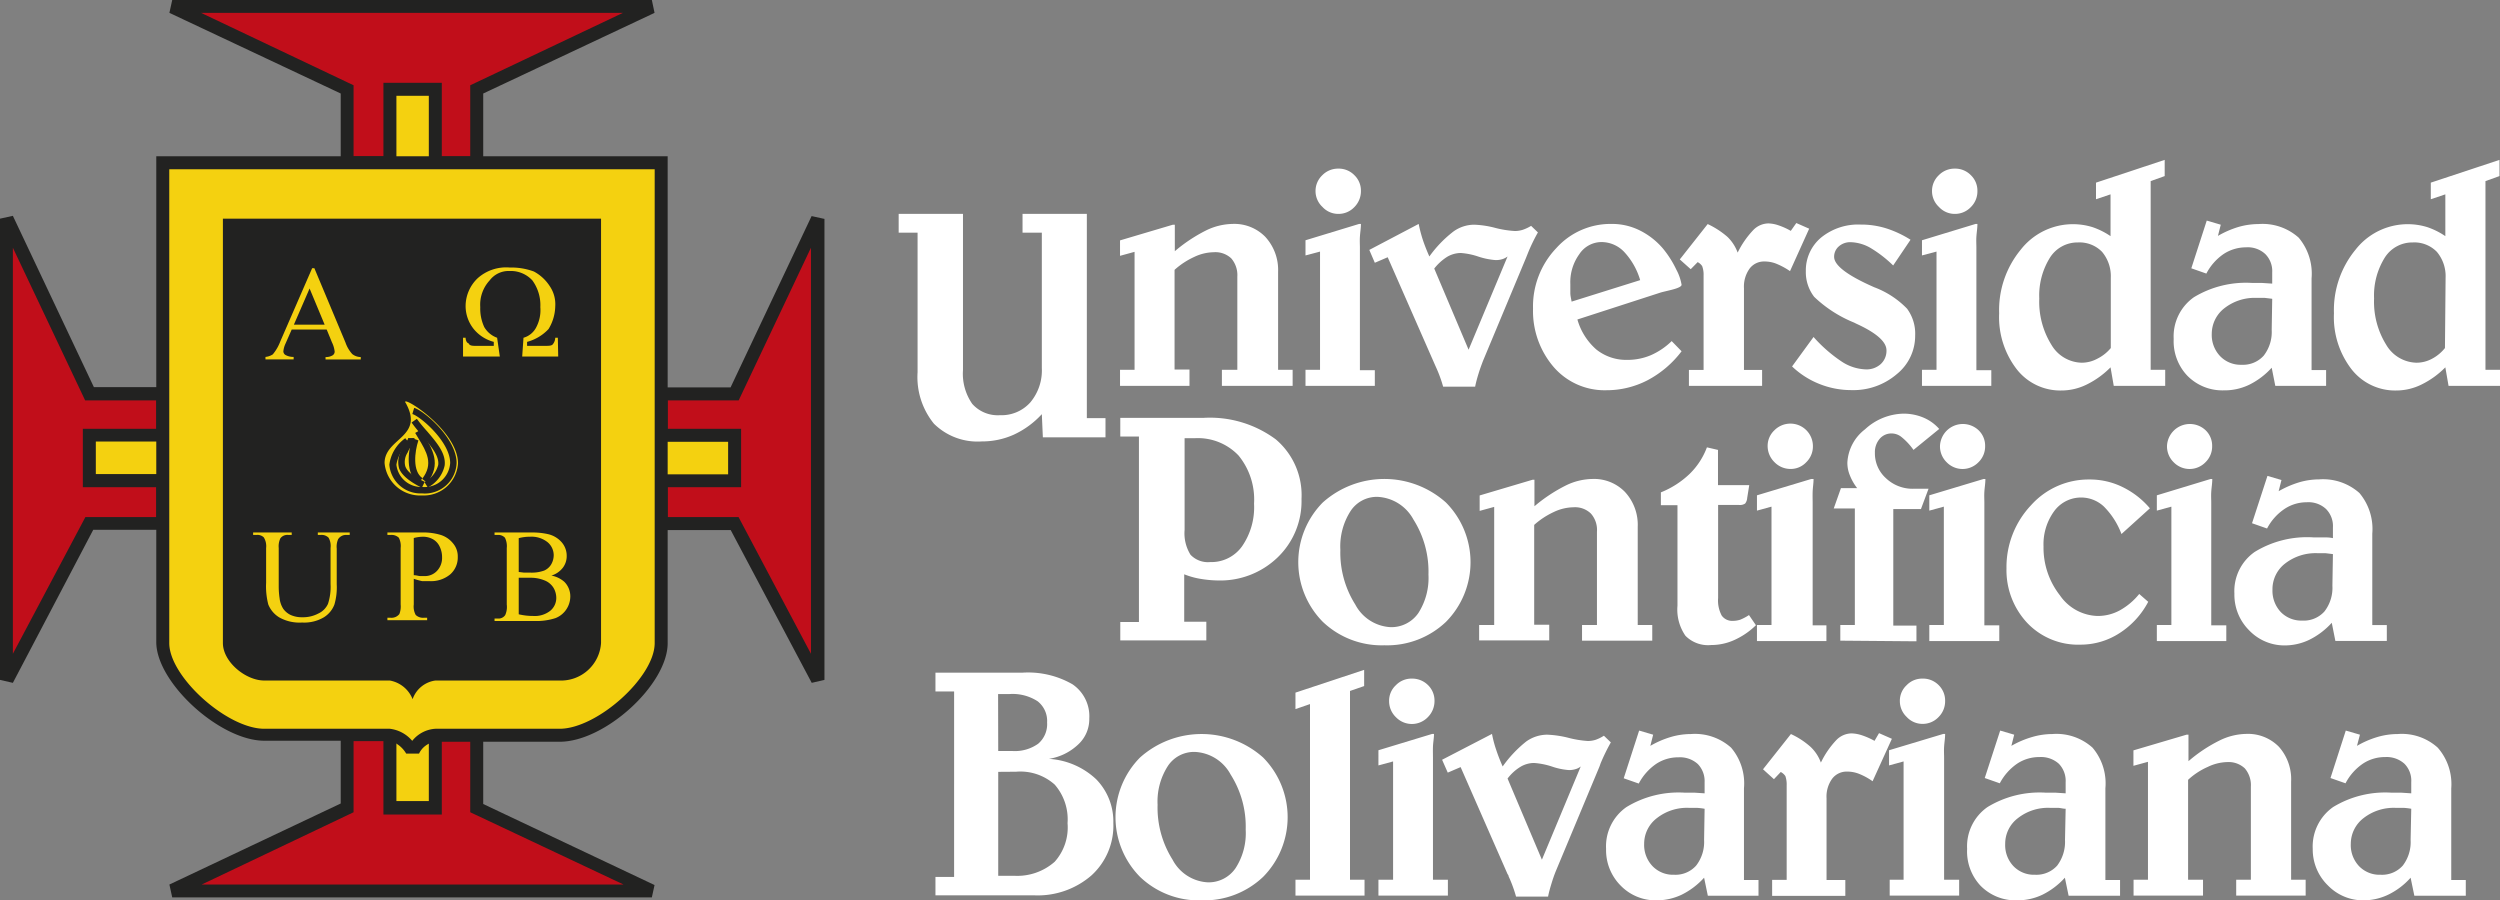 <svg xmlns="http://www.w3.org/2000/svg" viewBox="0 0 194.37 70"><rect x="0" y="0" width="194.37" height="70" fill="#808080" stroke="none"/><defs><style>.cls-1,.cls-4{fill:#f4d110;}.cls-2{fill:#c10e1a;}.cls-2,.cls-4,.cls-5{fill-rule:evenodd;}.cls-3,.cls-5{fill:#222221;}.cls-6{fill:#fff;}</style></defs><g id="Capa_2" data-name="Capa 2"><g id="Capa_2-2" data-name="Capa 2"><rect class="cls-1" x="28.37" y="5.08" width="7.45" height="8.67"/><rect class="cls-1" x="28.37" y="56.03" width="7.45" height="8.67"/><rect class="cls-1" x="49.81" y="31.85" width="8.67" height="7.45"/><rect class="cls-1" x="4.8" y="31.85" width="8.67" height="7.45"/><polygon class="cls-2" points="13.38 0.5 50.68 0.5 37.07 6.95 37.07 12.66 33.85 12.66 33.85 6.95 30.31 6.95 30.31 12.66 26.99 12.66 26.99 6.95 13.38 0.5"/><path class="cls-3" d="M37.57,13.16H33.34V7.45H30.82v5.71H26.49V7.27L13.17,1l.22-1H50.68l.21,1L37.57,7.27Zm-3.22-1h2.21V6.63L48.43,1H15.63L27.49,6.63v5.52h2.32V6.44h4.54Z"/><polygon class="cls-2" points="13.38 69.27 50.68 69.27 37.07 62.83 37.07 57.12 33.85 57.12 33.85 62.83 30.31 62.83 30.31 57.12 26.99 57.12 26.99 62.83 13.38 69.27"/><path class="cls-3" d="M50.68,69.77H13.39l-.22-1,13.32-6.3v-5.9h4.33v5.71h2.52V56.61h4.23v5.9l13.32,6.3Zm-35-1h32.8L36.56,63.15V57.62H34.35v5.71H29.81V57.62H27.49v5.53Z"/><polygon class="cls-2" points="0.5 17.02 6.94 30.63 12.66 30.63 12.66 33.85 6.94 33.85 6.94 37.38 12.66 37.38 12.66 40.71 6.94 40.71 0.5 52.86 0.5 17.02"/><path class="cls-3" d="M1,53.09,0,52.86V17l1-.22,6.3,13.32h5.9v4.23H7.45v2.53h5.71v4.33H7.25ZM1,19.26V50.83L6.64,40.2h5.51V37.88H6.44V33.34h5.71V31.13H6.62Z"/><polygon class="cls-2" points="63.55 17.02 57.12 30.63 51.4 30.63 51.4 33.85 57.12 33.85 57.12 37.38 51.4 37.38 51.4 40.71 57.12 40.71 63.55 52.86 63.55 17.02"/><path class="cls-3" d="M63.11,53.09l-6.3-11.88H50.9V36.88h5.71V34.35H50.9V30.12h5.9L63.1,16.8l1,.22V52.86ZM51.91,40.2h5.51l5.63,10.63V19.26L57.43,31.13H51.91v2.21h5.71v4.54H51.91Z"/><path class="cls-4" d="M12.66,12.66H51.4V50c0,2.91-4.67,7.17-7.89,7.17H33.85a2,2,0,0,0-1.77,1.45,2.36,2.36,0,0,0-1.77-1.45H20.55c-3.12,0-7.89-4.26-7.89-7.17Z"/><path class="cls-3" d="M32.58,58.59l-1,0a2.2,2.2,0,0,0-1.27-1H20.55c-3.45,0-8.4-4.52-8.4-7.67V12.15H51.91V50c0,3.22-4.87,7.67-8.4,7.67H33.85A1.64,1.64,0,0,0,32.58,58.59ZM13.16,13.16V50c0,2.61,4.49,6.66,7.39,6.66h9.76a2.69,2.69,0,0,1,1.74.94,2.49,2.49,0,0,1,1.8-.94h9.66c2.9,0,7.39-4,7.39-6.66V13.16Z"/><path class="cls-5" d="M17.33,17h29.4V50a3.12,3.12,0,0,1-3.22,2.91H33.85a2.18,2.18,0,0,0-1.77,1.45,2.35,2.35,0,0,0-1.77-1.45H20.55c-1.46,0-3.22-1.46-3.22-2.91Z"/><path class="cls-4" d="M31.56,31.36c-.62-.84,4.05,2,4.05,4.67a2.67,2.67,0,0,1-2.8,2.49A2.77,2.77,0,0,1,29.9,36C29.9,34.06,33,34,31.56,31.36Z"/><path class="cls-3" d="M32.81,38.36a2.43,2.43,0,0,1-2.54-2.23,3,3,0,0,1,1.24-2.06l.31.39a2.56,2.56,0,0,0-1,1.67,1.94,1.94,0,0,0,2,1.73A2,2,0,0,0,35,36c0-1.67-2.34-3.64-2.94-3.81l.14-.48c.77.22,3.3,2.37,3.3,4.29A2.47,2.47,0,0,1,32.81,38.36Z"/><path class="cls-3" d="M32.8,37.92c-1-.49-1.58-1-1.77-1.5a1.84,1.84,0,0,1,.2-1.44,3.77,3.77,0,0,1,.32-.58c.11-.16.18-.25.18-.34h.5a1.14,1.14,0,0,1-.26.63,2.28,2.28,0,0,0-.28.5,1.33,1.33,0,0,0-.18,1.06c.14.41.62.8,1.51,1.21Z"/><path class="cls-3" d="M33.26,37.9,33,37.48a2.11,2.11,0,0,0,1.07-1.33c.09-.71-.55-1.45-1.22-2.24-.29-.34-.59-.69-.85-1.06l.41-.29c.25.35.54.69.82,1,.75.88,1.46,1.71,1.34,2.64A2.54,2.54,0,0,1,33.26,37.9Z"/><path class="cls-3" d="M33.21,37.54l-.39-.31c.91-1.17.35-2.1-.3-3.17l-.24-.4.43-.25.24.39C33.63,34.93,34.34,36.1,33.21,37.54Z"/><path class="cls-3" d="M32.56,37.59c-1.08-.72-.83-2.55-.51-3.51l.48.16c-.3.9-.46,2.41.31,2.93Z"/><path class="cls-4" d="M43.4,27.72H40.6l.1-1.46a1.6,1.6,0,0,0,1-.83,2.86,2.86,0,0,0,.31-1.55,3.26,3.26,0,0,0-.62-2.08,2.28,2.28,0,0,0-1.77-.73,1.85,1.85,0,0,0-1.55.73,2.78,2.78,0,0,0-.73,2.08,3.4,3.4,0,0,0,.31,1.55,1.9,1.9,0,0,0,1,.83l.21,1.46H36V26.26h.2c0,.21.11.42.22.42.1.21.3.21.62.21h1.35v-.31a3,3,0,0,1-1.56-1,2.86,2.86,0,0,1-.63-1.77,3,3,0,0,1,.94-2.18,3.32,3.32,0,0,1,2.49-.83,5.07,5.07,0,0,1,1.88.31,3.34,3.34,0,0,1,1.24,1.15,2.49,2.49,0,0,1,.42,1.55,3.52,3.52,0,0,1-.52,1.77,3.52,3.52,0,0,1-1.67,1v.31h1.35c.32,0,.52,0,.63-.1a.85.85,0,0,0,.21-.53h.2Z"/><path class="cls-6" d="M69.87,16.63h5V28.77a4.1,4.1,0,0,0,.72,2.63,2.65,2.65,0,0,0,2.16.88,3,3,0,0,0,2.36-1A3.87,3.87,0,0,0,81,28.62V18.09H79.5V16.63h5V32.51h1.45V34H81.08L81,32.2a6.85,6.85,0,0,1-2.17,1.59,6,6,0,0,1-2.5.53,4.82,4.82,0,0,1-3.72-1.38,5.74,5.74,0,0,1-1.27-4V18.09H69.87Z"/><path class="cls-6" d="M88.21,28.75V19.58l-1.13.31v-1.2l4.11-1.22h.15l0,2.06a12.16,12.16,0,0,1,2.4-1.6,4.86,4.86,0,0,1,2.07-.52,3.37,3.37,0,0,1,2.56,1,3.8,3.8,0,0,1,1,2.72v7.62h1.13V30H95V28.75H96.2V21.51a2,2,0,0,0-.47-1.42,1.8,1.8,0,0,0-1.36-.48,3.64,3.64,0,0,0-1.53.37,6,6,0,0,0-1.52,1v7.75h1.16V30h-5.4V28.75Z"/><path class="cls-6" d="M105.67,17.41h.14c0,.34-.06.67-.08,1s0,.58,0,.83v9.54h1.16V30h-5.39V28.75h1.13V19.56l-1.13.3V18.68Zm-3.39-2.56a1.68,1.68,0,0,1,.52-1.22,1.71,1.71,0,0,1,1.25-.52,1.69,1.69,0,0,1,1.25.51,1.66,1.66,0,0,1,.51,1.23,1.75,1.75,0,0,1-.52,1.26,1.69,1.69,0,0,1-1.24.52,1.66,1.66,0,0,1-1.23-.54A1.68,1.68,0,0,1,102.28,14.85Z"/><path class="cls-6" d="M110.3,17.41a10.66,10.66,0,0,0,.32,1.23c.14.42.31.85.51,1.3A9.2,9.2,0,0,1,113,18a2.78,2.78,0,0,1,1.62-.53,7.41,7.41,0,0,1,1.64.25,7.85,7.85,0,0,0,1.51.24,2,2,0,0,0,.61-.09,3.15,3.15,0,0,0,.66-.31l.53.51a13.61,13.61,0,0,0-.79,1.64l-.14.35-3.34,8c-.13.34-.25.67-.35,1s-.19.64-.26,1h-2.49a10.41,10.41,0,0,0-.58-1.57l-.08-.18-3.65-8.31-1,.43-.43-1Zm6.91,2.53a1.33,1.33,0,0,1-.41.21,1.65,1.65,0,0,1-.54.07,5.65,5.65,0,0,1-1.32-.27,5.4,5.4,0,0,0-1.37-.28,2.11,2.11,0,0,0-1.06.3,4,4,0,0,0-1,.91l2.67,6.31Z"/><path class="cls-6" d="M129,22.78l-6.36,2.06a4.85,4.85,0,0,0,1.48,2.34,3.72,3.72,0,0,0,2.4.8,4.65,4.65,0,0,0,1.82-.36,5.45,5.45,0,0,0,1.63-1.1l.77.79a8,8,0,0,1-2.64,2.25,6.92,6.92,0,0,1-3.21.78,5.23,5.23,0,0,1-4.09-1.8A6.68,6.68,0,0,1,119.19,24,6.57,6.57,0,0,1,121,19.29a5.67,5.67,0,0,1,4.28-1.88,4.83,4.83,0,0,1,2.2.5,5.67,5.67,0,0,1,1.85,1.46,7.88,7.88,0,0,1,1,1.59,3.81,3.81,0,0,1,.41,1.18c0,.13-.26.26-.77.39S129.23,22.7,129,22.78Zm-1.48-1a5.46,5.46,0,0,0-1.24-2.19,2.44,2.44,0,0,0-1.75-.77,2.07,2.07,0,0,0-1.74.94,3.72,3.72,0,0,0-.7,2.32q0,.35,0,.69c0,.23.06.45.1.68Z"/><path class="cls-6" d="M139.66,17.34l1,.44-1.49,3.3a5.55,5.55,0,0,0-1.1-.59,2.48,2.48,0,0,0-.88-.16,1.4,1.4,0,0,0-1.16.55,2.4,2.4,0,0,0-.44,1.53v6.35H137V30h-5.69V28.76h1.14V21.42a1.9,1.9,0,0,0-.11-.73.91.91,0,0,0-.35-.31l-.54.55-.85-.76,2.17-2.75a6.59,6.59,0,0,1,1.54,1,3.25,3.25,0,0,1,.79,1.22,7,7,0,0,1,1.22-1.76,1.67,1.67,0,0,1,1.16-.51,2.59,2.59,0,0,1,.8.15,5.21,5.21,0,0,1,.95.43Z"/><path class="cls-6" d="M148.54,18.64l-1.35,2a9.51,9.51,0,0,0-1.79-1.38,3.26,3.26,0,0,0-1.52-.43,1.33,1.33,0,0,0-.92.33,1.06,1.06,0,0,0-.36.81c0,.65,1,1.42,3,2.31l.11.05A6.93,6.93,0,0,1,148.27,24a3.27,3.27,0,0,1,.63,2.09,3.82,3.82,0,0,1-1.43,3,5.18,5.18,0,0,1-3.53,1.24,6.64,6.64,0,0,1-2.49-.48,6.58,6.58,0,0,1-2.12-1.36L141,26.2a11.28,11.28,0,0,0,2.2,1.92,3.61,3.61,0,0,0,1.89.6,1.64,1.64,0,0,0,1.13-.41,1.4,1.4,0,0,0,.45-1.07q0-1-2.34-2.07l-.18-.09a9.81,9.81,0,0,1-3.1-2,3.14,3.14,0,0,1-.65-2,3.32,3.32,0,0,1,1.2-2.62,4.57,4.57,0,0,1,3.07-1,6.52,6.52,0,0,1,2,.3A8.18,8.18,0,0,1,148.54,18.64Z"/><path class="cls-6" d="M153.6,17.41h.14c0,.34-.06.67-.08,1s0,.58,0,.83v9.54h1.16V30h-5.39V28.75h1.13V19.56l-1.13.3V18.68Zm-3.39-2.56a1.68,1.68,0,0,1,.52-1.22,1.71,1.71,0,0,1,1.25-.52,1.69,1.69,0,0,1,1.25.51,1.66,1.66,0,0,1,.51,1.23,1.71,1.71,0,0,1-.52,1.26,1.69,1.69,0,0,1-1.24.52,1.66,1.66,0,0,1-1.23-.54A1.68,1.68,0,0,1,150.21,14.85Z"/><path class="cls-6" d="M168.3,12.43v1.26l-1.09.39V28.75h1.13V30h-4l-.25-1.44a6.81,6.81,0,0,1-1.86,1.34,4.44,4.44,0,0,1-1.93.46,4.3,4.3,0,0,1-3.51-1.66,6.63,6.63,0,0,1-1.36-4.34,7.39,7.39,0,0,1,1.68-4.95,5.15,5.15,0,0,1,5.58-1.75,5.73,5.73,0,0,1,1.4.7V15.11l-1.13.38V14.2Zm-4.19,9.15a2.93,2.93,0,0,0-.68-2,2.44,2.44,0,0,0-1.88-.73A2.53,2.53,0,0,0,159.4,20a5.55,5.55,0,0,0-.85,3.21,6.33,6.33,0,0,0,.94,3.59,2.8,2.8,0,0,0,2.37,1.4,2.55,2.55,0,0,0,1.2-.31,3.22,3.22,0,0,0,1.05-.83Z"/><path class="cls-6" d="M171.57,17.15l1.09.32-.22.87a7.44,7.44,0,0,1,1.58-.69,5.68,5.68,0,0,1,1.57-.23,4.21,4.21,0,0,1,3.13,1.06,4.34,4.34,0,0,1,1,3.16v7.13h1.13V30h-3.95l-.28-1.41a5.82,5.82,0,0,1-1.74,1.32,4.42,4.42,0,0,1-2,.44,3.81,3.81,0,0,1-2.83-1.15A3.89,3.89,0,0,1,169,26.35a3.72,3.72,0,0,1,1.57-3.24A7.81,7.81,0,0,1,175.13,22l.76,0,.77.05v-.87a1.88,1.88,0,0,0-.54-1.43,2,2,0,0,0-1.5-.52,3.17,3.17,0,0,0-1.74.52,4.17,4.17,0,0,0-1.34,1.52l-1.17-.41Zm5.09,6.08-.57-.07-.63,0a3.82,3.82,0,0,0-2.5.79,2.52,2.52,0,0,0-1,2,2.39,2.39,0,0,0,.65,1.74,2.21,2.21,0,0,0,1.67.67,2.16,2.16,0,0,0,1.72-.71,3,3,0,0,0,.62-2Z"/><path class="cls-6" d="M194.33,12.43v1.26l-1.09.39V28.75h1.13V30h-4l-.25-1.44a6.81,6.81,0,0,1-1.86,1.34,4.44,4.44,0,0,1-1.93.46,4.3,4.3,0,0,1-3.51-1.66,6.63,6.63,0,0,1-1.36-4.34,7.39,7.39,0,0,1,1.68-4.95,5.15,5.15,0,0,1,5.58-1.75,5.73,5.73,0,0,1,1.4.7V15.11l-1.13.38V14.2Zm-4.19,9.15a2.93,2.93,0,0,0-.68-2,2.44,2.44,0,0,0-1.88-.73A2.53,2.53,0,0,0,185.43,20a5.55,5.55,0,0,0-.85,3.21,6.33,6.33,0,0,0,.94,3.59,2.8,2.8,0,0,0,2.37,1.4,2.55,2.55,0,0,0,1.2-.31,3.22,3.22,0,0,0,1-.83Z"/><path class="cls-6" d="M87.1,32.49h6.44a8.59,8.59,0,0,1,5.65,1.67,5.68,5.68,0,0,1,2,4.63,6.06,6.06,0,0,1-1.85,4.54,6.42,6.42,0,0,1-4.65,1.8A8.87,8.87,0,0,1,93.31,45a6,6,0,0,1-1.24-.35v3.69h1.72v1.45H87.1V48.36h1.45V33.94H87.1Zm5,1.58V41.2a3.16,3.16,0,0,0,.46,1.93,1.87,1.87,0,0,0,1.53.57,2.93,2.93,0,0,0,2.48-1.23,5.33,5.33,0,0,0,.93-3.31,5.4,5.4,0,0,0-1.21-3.75,4.36,4.36,0,0,0-3.4-1.34Z"/><path class="cls-6" d="M107.63,50.17a6.64,6.64,0,0,1-4.79-1.83,6.6,6.6,0,0,1,0-9.27,7.18,7.18,0,0,1,9.58,0,6.59,6.59,0,0,1,0,9.28A6.64,6.64,0,0,1,107.63,50.17Zm-3.42-7.41A7.55,7.55,0,0,0,105.37,47a3.3,3.3,0,0,0,2.74,1.76,2.55,2.55,0,0,0,2.16-1.09,5.06,5.06,0,0,0,.79-3,7.57,7.57,0,0,0-1.17-4.28,3.35,3.35,0,0,0-2.79-1.76,2.44,2.44,0,0,0-2.1,1.11A5.1,5.1,0,0,0,104.21,42.76Z"/><path class="cls-6" d="M116.17,48.59V39.41l-1.13.31v-1.2l4.11-1.22h.15l0,2.06a12.2,12.2,0,0,1,2.41-1.6,4.82,4.82,0,0,1,2.06-.52,3.35,3.35,0,0,1,2.56,1,3.76,3.76,0,0,1,1,2.72v7.63h1.13v1.22H123V48.59h1.16V41.34a1.91,1.91,0,0,0-.47-1.41,1.76,1.76,0,0,0-1.35-.49,3.65,3.65,0,0,0-1.54.37,6.14,6.14,0,0,0-1.52,1v7.76h1.17v1.22H115V48.59Z"/><path class="cls-6" d="M132.71,34.78l.86.2v2.74H136l-.16,1a.77.77,0,0,1-.16.43.73.73,0,0,1-.47.11h-1.63v7.24a2.49,2.49,0,0,0,.28,1.36,1,1,0,0,0,.89.41,1.81,1.81,0,0,0,.55-.09,3.83,3.83,0,0,0,.68-.36l.54.79a5.79,5.79,0,0,1-1.68,1.15,4.36,4.36,0,0,1-1.8.39,2.47,2.47,0,0,1-2-.72,3.58,3.58,0,0,1-.62-2.34V39.28h-1.29v-1a7,7,0,0,0,2.23-1.43A5.65,5.65,0,0,0,132.71,34.78Z"/><path class="cls-6" d="M140.82,37.24H141c0,.35-.06.67-.07,1s0,.58,0,.83v9.55H142v1.22h-5.4V48.59h1.13v-9.2l-1.13.31V38.51Zm-3.39-2.56a1.66,1.66,0,0,1,.52-1.22,1.75,1.75,0,0,1,3,1.22,1.71,1.71,0,0,1-.52,1.26,1.65,1.65,0,0,1-1.23.52,1.73,1.73,0,0,1-1.24-.53A1.75,1.75,0,0,1,137.43,34.68Z"/><path class="cls-6" d="M143.08,49.81V48.59h1.13V39.53h-1.64l.56-1.58h1.26a4,4,0,0,1-.57-1,2.53,2.53,0,0,1-.19-1A3.48,3.48,0,0,1,145,33.38a4.53,4.53,0,0,1,3-1.22,4,4,0,0,1,1.55.31,3.38,3.38,0,0,1,1.22.88l-2,1.63a4.88,4.88,0,0,0-.93-1,1.23,1.23,0,0,0-.76-.28,1.19,1.19,0,0,0-.94.42,1.58,1.58,0,0,0-.37,1.07,2.6,2.6,0,0,0,.87,2,3,3,0,0,0,2.13.81h1.17l-.59,1.58h-2.15v9.06H149v1.22Z"/><path class="cls-6" d="M154.22,37.24h.14c0,.35-.06.67-.08,1s0,.58,0,.83v9.55h1.16v1.22H150V48.59h1.13v-9.2L150,39.7V38.51Zm-3.39-2.56a1.78,1.78,0,0,1,3-1.23,1.66,1.66,0,0,1,.51,1.23,1.71,1.71,0,0,1-.52,1.26,1.72,1.72,0,0,1-2.47,0A1.72,1.72,0,0,1,150.83,34.68Z"/><path class="cls-6" d="M167.15,39.52l-2.21,2a6,6,0,0,0-1.37-2.14,2.59,2.59,0,0,0-3.86.36,4.36,4.36,0,0,0-.83,2.74,6,6,0,0,0,1.27,3.8,3.68,3.68,0,0,0,2.93,1.61,3.57,3.57,0,0,0,1.72-.43,5.14,5.14,0,0,0,1.52-1.28l.7.61a6.45,6.45,0,0,1-2.24,2.44,5.55,5.55,0,0,1-3,.89,5.46,5.46,0,0,1-4.14-1.66A6,6,0,0,1,156,44.19a7,7,0,0,1,1.91-4.91,6,6,0,0,1,4.53-2,5.74,5.74,0,0,1,2.55.57A6.54,6.54,0,0,1,167.15,39.52Z"/><path class="cls-6" d="M171.87,37.24H172c0,.35-.06.67-.08,1s0,.58,0,.83v9.55h1.17v1.22h-5.4V48.59h1.13v-9.2l-1.13.31V38.51Zm-3.39-2.56a1.78,1.78,0,0,1,3-1.23,1.66,1.66,0,0,1,.51,1.23,1.71,1.71,0,0,1-.52,1.26,1.72,1.72,0,0,1-2.47,0A1.72,1.72,0,0,1,168.48,34.68Z"/><path class="cls-6" d="M176.29,37l1.09.32-.22.87a7.74,7.74,0,0,1,1.59-.69,5.61,5.61,0,0,1,1.56-.23,4.25,4.25,0,0,1,3.13,1.06,4.34,4.34,0,0,1,1,3.16V48.6h1.13v1.23h-4l-.28-1.41a5.82,5.82,0,0,1-1.74,1.32,4.42,4.42,0,0,1-2,.44A3.79,3.79,0,0,1,174.86,49a3.9,3.9,0,0,1-1.14-2.85,3.71,3.71,0,0,1,1.58-3.24,7.78,7.78,0,0,1,4.55-1.13l.76,0c.26,0,.51,0,.77.06V41a1.88,1.88,0,0,0-.54-1.43,2,2,0,0,0-1.5-.52,3.1,3.1,0,0,0-1.74.53,4.14,4.14,0,0,0-1.34,1.51l-1.17-.41Zm5.09,6.08-.57-.07-.62,0a3.85,3.85,0,0,0-2.51.79,2.52,2.52,0,0,0-1,2.05,2.42,2.42,0,0,0,.65,1.74,2.24,2.24,0,0,0,1.67.66,2.16,2.16,0,0,0,1.72-.71,3,3,0,0,0,.62-2Z"/><path class="cls-6" d="M81.55,59a5.88,5.88,0,0,1,3.68,1.59A4.7,4.7,0,0,1,86.56,64a5.23,5.23,0,0,1-1.7,4.06,6.37,6.37,0,0,1-4.47,1.55H72.73V68.18h1.45V53.76H72.73V52.3h6.74a6.91,6.91,0,0,1,3.91.9,3,3,0,0,1,1.31,2.66,2.67,2.67,0,0,1-.84,2A4.28,4.28,0,0,1,81.55,59Zm-3.94-.61h1.11a3.12,3.12,0,0,0,2-.57,2,2,0,0,0,.69-1.65,1.94,1.94,0,0,0-.74-1.65,3.58,3.58,0,0,0-2.17-.56h-.9Zm0,1.62v8.08h1.23A4.4,4.4,0,0,0,82,67,4,4,0,0,0,83,64a4.11,4.11,0,0,0-1-3A4,4,0,0,0,79,60Z"/><path class="cls-6" d="M93.41,70a6.6,6.6,0,0,1-4.78-1.83,6.6,6.6,0,0,1,0-9.27,7.18,7.18,0,0,1,9.58,0,6.6,6.6,0,0,1,0,9.27A6.65,6.65,0,0,1,93.41,70ZM90,62.57a7.58,7.58,0,0,0,1.16,4.26,3.29,3.29,0,0,0,2.74,1.77,2.53,2.53,0,0,0,2.16-1.1,5,5,0,0,0,.79-3,7.55,7.55,0,0,0-1.17-4.28,3.33,3.33,0,0,0-2.79-1.76,2.44,2.44,0,0,0-2.1,1.11A5.09,5.09,0,0,0,90,62.57Z"/><path class="cls-6" d="M106.06,52.08v1.26l-1.1.38V68.4h1.13v1.23h-5.37V68.4h1.13V54.74l-1.13.39V53.85Z"/><path class="cls-6" d="M111.35,57.06h.14c0,.34-.07.67-.08,1s0,.58,0,.84V68.4h1.16v1.23h-5.4V68.4h1.14V59.2l-1.14.31V58.33ZM108,54.5a1.64,1.64,0,0,1,.52-1.22,1.69,1.69,0,0,1,1.25-.52,1.74,1.74,0,0,1,1.25.5,1.68,1.68,0,0,1,.51,1.24,1.77,1.77,0,0,1-.52,1.26,1.72,1.72,0,0,1-2.48,0A1.73,1.73,0,0,1,108,54.5Z"/><path class="cls-6" d="M116,57.06a8.83,8.83,0,0,0,.32,1.22,13.54,13.54,0,0,0,.51,1.31,9.47,9.47,0,0,1,1.83-1.94,2.83,2.83,0,0,1,1.63-.53,8,8,0,0,1,1.64.24,8,8,0,0,0,1.51.25,2,2,0,0,0,.61-.09,3,3,0,0,0,.65-.32l.54.52a15,15,0,0,0-.8,1.64,3.57,3.57,0,0,1-.13.35l-3.34,8c-.14.34-.25.67-.35,1s-.19.64-.26,1h-2.49a10.45,10.45,0,0,0-.58-1.58c0-.08-.06-.14-.08-.17l-3.65-8.32-1,.43-.44-1Zm6.9,2.53a1.14,1.14,0,0,1-.41.21,1.58,1.58,0,0,1-.53.07,5.22,5.22,0,0,1-1.32-.28,5.74,5.74,0,0,0-1.37-.27,2.08,2.08,0,0,0-1.06.3,3.62,3.62,0,0,0-1,.91l2.67,6.31Z"/><path class="cls-6" d="M127.44,56.8l1.09.32-.22.87a7.23,7.23,0,0,1,1.59-.69,5.61,5.61,0,0,1,1.56-.23,4.21,4.21,0,0,1,3.13,1.06,4.29,4.29,0,0,1,1,3.16v7.13h1.13v1.22h-3.94l-.29-1.4a5.82,5.82,0,0,1-1.74,1.32,4.55,4.55,0,0,1-1.95.44A3.79,3.79,0,0,1,126,68.85,3.9,3.9,0,0,1,124.87,66a3.72,3.72,0,0,1,1.58-3.25A7.78,7.78,0,0,1,131,61.63c.26,0,.51,0,.77,0l.76.05v-.87A1.91,1.91,0,0,0,132,59.4a2.07,2.07,0,0,0-1.51-.52,3.09,3.09,0,0,0-1.74.52,4.26,4.26,0,0,0-1.34,1.52l-1.17-.41Zm5.09,6.08a5.54,5.54,0,0,0-.57-.07l-.62,0a3.79,3.79,0,0,0-2.51.79,2.5,2.5,0,0,0-1,2,2.39,2.39,0,0,0,.65,1.74,2.21,2.21,0,0,0,1.68.67,2.15,2.15,0,0,0,1.71-.71,3,3,0,0,0,.62-2Z"/><path class="cls-6" d="M146.09,57l1,.44-1.5,3.3a5,5,0,0,0-1.09-.59,2.5,2.5,0,0,0-.89-.16,1.41,1.41,0,0,0-1.16.55,2.37,2.37,0,0,0-.44,1.52v6.36h1.46v1.23h-5.69V68.41h1.13V61.06a2,2,0,0,0-.1-.72,1,1,0,0,0-.36-.32l-.53.56-.85-.77,2.17-2.74a6.14,6.14,0,0,1,1.53,1,3.16,3.16,0,0,1,.8,1.22,6.86,6.86,0,0,1,1.21-1.76,1.68,1.68,0,0,1,1.17-.51,2.81,2.81,0,0,1,.79.14,5.7,5.7,0,0,1,1,.44Z"/><path class="cls-6" d="M151.09,57.06h.14c0,.34-.06.67-.08,1s0,.58,0,.84V68.4h1.17v1.23h-5.4V68.4H148V59.2l-1.13.31V58.33Zm-3.38-2.56a1.64,1.64,0,0,1,.52-1.22,1.67,1.67,0,0,1,1.24-.52,1.7,1.7,0,0,1,1.25.5,1.68,1.68,0,0,1,.51,1.24,1.73,1.73,0,0,1-.52,1.26,1.69,1.69,0,0,1-1.24.52,1.66,1.66,0,0,1-1.23-.54A1.69,1.69,0,0,1,147.71,54.5Z"/><path class="cls-6" d="M155.51,56.8l1.09.32-.22.87A7.23,7.23,0,0,1,158,57.3a5.61,5.61,0,0,1,1.56-.23,4.19,4.19,0,0,1,3.13,1.06,4.29,4.29,0,0,1,1,3.16v7.13h1.14v1.22h-4l-.29-1.4a5.82,5.82,0,0,1-1.74,1.32,4.52,4.52,0,0,1-2,.44,3.81,3.81,0,0,1-2.83-1.15A3.9,3.9,0,0,1,152.94,66a3.72,3.72,0,0,1,1.58-3.25,7.78,7.78,0,0,1,4.55-1.12c.26,0,.51,0,.76,0l.77.05v-.87a1.91,1.91,0,0,0-.53-1.43,2.07,2.07,0,0,0-1.51-.52,3.09,3.09,0,0,0-1.74.52,4.26,4.26,0,0,0-1.34,1.52l-1.17-.41Zm5.09,6.08c-.19,0-.38-.06-.56-.07l-.63,0a3.79,3.79,0,0,0-2.51.79,2.49,2.49,0,0,0-1,2,2.38,2.38,0,0,0,.64,1.74,2.21,2.21,0,0,0,1.68.67,2.17,2.17,0,0,0,1.72-.71,3.06,3.06,0,0,0,.61-2Z"/><path class="cls-6" d="M167,68.4V59.23l-1.13.31v-1.2L170,57.12h.15l0,2.06a11.47,11.47,0,0,1,2.4-1.6,4.85,4.85,0,0,1,2.06-.52,3.37,3.37,0,0,1,2.57,1,3.79,3.79,0,0,1,.95,2.71V68.4h1.13v1.23h-5.4V68.4H175V61.16a2,2,0,0,0-.47-1.42,1.84,1.84,0,0,0-1.36-.49,3.66,3.66,0,0,0-1.53.38,5.48,5.48,0,0,0-1.52,1V68.4h1.16v1.23h-5.4V68.4Z"/><path class="cls-6" d="M182.38,56.8l1.1.32-.23.87a7.23,7.23,0,0,1,1.59-.69,5.63,5.63,0,0,1,1.57-.23,4.16,4.16,0,0,1,3.12,1.06,4.29,4.29,0,0,1,1.05,3.16v7.13h1.13v1.22h-4l-.29-1.4a5.58,5.58,0,0,1-1.74,1.32,4.49,4.49,0,0,1-1.95.44A3.81,3.81,0,0,1,181,68.85,3.9,3.9,0,0,1,179.81,66a3.75,3.75,0,0,1,1.58-3.25,7.78,7.78,0,0,1,4.55-1.12c.26,0,.52,0,.77,0l.76.05v-.87a1.87,1.87,0,0,0-.53-1.43,2.06,2.06,0,0,0-1.5-.52,3.09,3.09,0,0,0-1.74.52,4.17,4.17,0,0,0-1.34,1.52l-1.17-.41Zm5.09,6.08a5.35,5.35,0,0,0-.56-.07l-.63,0a3.81,3.81,0,0,0-2.51.79,2.52,2.52,0,0,0-1,2,2.38,2.38,0,0,0,.64,1.74,2.21,2.21,0,0,0,1.68.67,2.16,2.16,0,0,0,1.72-.71,3,3,0,0,0,.61-2Z"/><path class="cls-4" d="M25.4,25.62H22.68l-.48,1.09a1.83,1.83,0,0,0-.17.61.34.34,0,0,0,.15.27,1.27,1.27,0,0,0,.65.16v.19H20.64v-.19a1.24,1.24,0,0,0,.57-.2,3.46,3.46,0,0,0,.58-1l2.48-5.7h.17l2.42,5.78a2.58,2.58,0,0,0,.53.9,1.09,1.09,0,0,0,.66.23v.19H25.31v-.19a1,1,0,0,0,.56-.14.35.35,0,0,0,.15-.28,2.15,2.15,0,0,0-.21-.72Zm-.16-.38-1.17-2.81-1.22,2.81Z"/><path class="cls-4" d="M24.71,41.59V41.4h2.48v.19h-.27a.72.72,0,0,0-.63.33,1.45,1.45,0,0,0-.11.73v2.78A4.73,4.73,0,0,1,26,47a2,2,0,0,1-.83,1,3,3,0,0,1-1.68.4A3.2,3.2,0,0,1,21.71,48,2.09,2.09,0,0,1,20.86,47a5.64,5.64,0,0,1-.17-1.69V42.61a1.31,1.31,0,0,0-.18-.83.71.71,0,0,0-.57-.19h-.26V41.4h3v.19h-.27a.68.68,0,0,0-.61.26,1.44,1.44,0,0,0-.13.76v3a6.36,6.36,0,0,0,.07.92,1.92,1.92,0,0,0,.28.8,1.52,1.52,0,0,0,.57.48,2.13,2.13,0,0,0,.92.18,2.55,2.55,0,0,0,1.24-.29,1.52,1.52,0,0,0,.75-.75,4.29,4.29,0,0,0,.2-1.55V42.61a1.31,1.31,0,0,0-.15-.8.75.75,0,0,0-.6-.22Z"/><path class="cls-4" d="M32.17,45v2a1.37,1.37,0,0,0,.15.81.82.82,0,0,0,.61.22h.28v.19H30.12v-.19h.27a.77.77,0,0,0,.66-.29,1.61,1.61,0,0,0,.1-.74V42.61a1.42,1.42,0,0,0-.14-.8.81.81,0,0,0-.62-.22h-.27V41.4h2.63a4.77,4.77,0,0,1,1.52.19,2,2,0,0,1,.94.64,1.55,1.55,0,0,1,.38,1.06A1.75,1.75,0,0,1,35,44.66a2.33,2.33,0,0,1-1.63.52l-.56,0A5.89,5.89,0,0,1,32.17,45Zm0-.28c.19,0,.35.06.5.07l.36,0a1.29,1.29,0,0,0,.95-.41,1.46,1.46,0,0,0,.39-1.06,1.84,1.84,0,0,0-.19-.83,1.27,1.27,0,0,0-.53-.57,1.59,1.59,0,0,0-.79-.19,2.92,2.92,0,0,0-.69.1Z"/><path class="cls-4" d="M42.87,44.75a2.11,2.11,0,0,1,1,.48,1.59,1.59,0,0,1,.47,1.15,1.83,1.83,0,0,1-.31,1,1.79,1.79,0,0,1-.85.68,4.8,4.8,0,0,1-1.65.22H38.45v-.19h.25a.63.63,0,0,0,.58-.27A1.55,1.55,0,0,0,39.4,47V42.61a1.47,1.47,0,0,0-.14-.8.7.7,0,0,0-.56-.22h-.25V41.4h2.84a5.55,5.55,0,0,1,1.28.12,2,2,0,0,1,1.1.64,1.6,1.6,0,0,1,.39,1.06,1.49,1.49,0,0,1-.3.92A1.78,1.78,0,0,1,42.87,44.75Zm-2.54-.28.41.05.51,0a2.84,2.84,0,0,0,1.06-.16,1.19,1.19,0,0,0,.55-.49,1.45,1.45,0,0,0,.19-.71,1.33,1.33,0,0,0-.47-1,2,2,0,0,0-1.38-.43,3.34,3.34,0,0,0-.87.11Zm0,3.29a4.82,4.82,0,0,0,1.12.13,1.94,1.94,0,0,0,1.34-.41,1.29,1.29,0,0,0,.46-1,1.57,1.57,0,0,0-.21-.77,1.44,1.44,0,0,0-.69-.58,2.83,2.83,0,0,0-1.16-.21h-.52l-.34,0Z"/></g></g></svg>